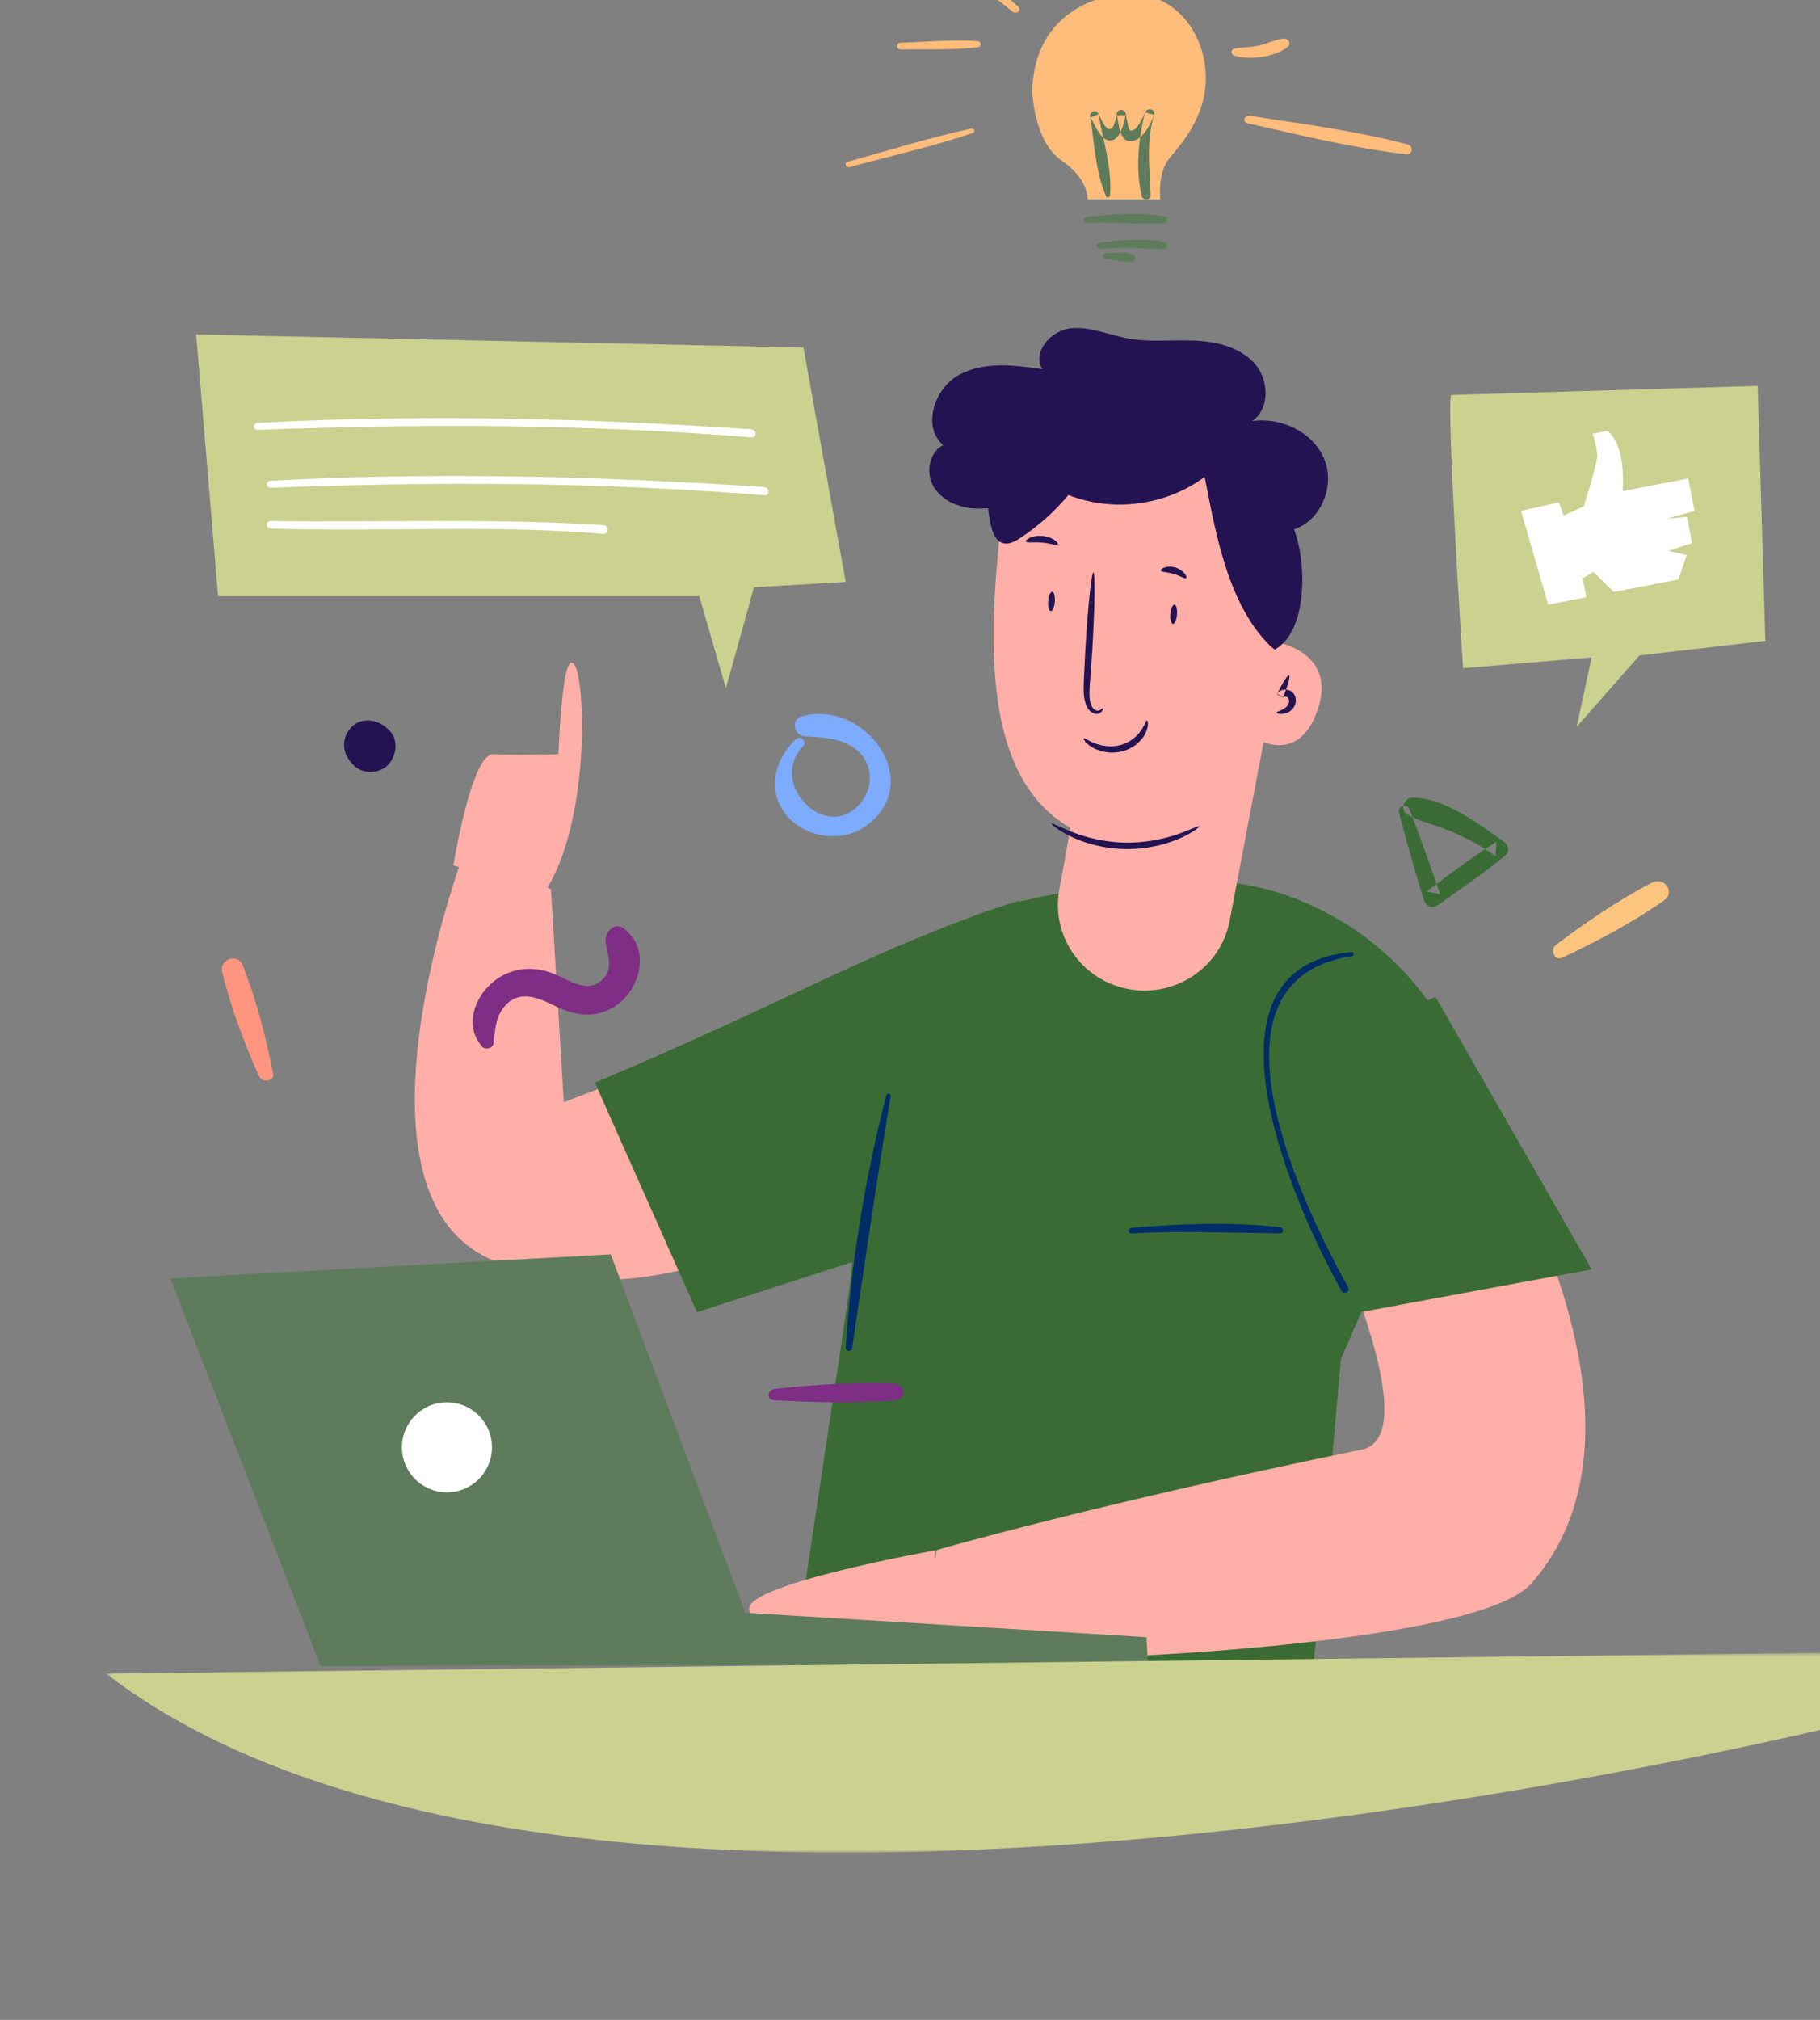 <svg width="283" height="314" viewBox="0 0 283 314" fill="none" xmlns="http://www.w3.org/2000/svg">
<rect x="0" y="0" width="283" height="314" fill="#808080" stroke="none"/>
<g clip-path="url(#clip0_0_5)">
<path fill-rule="evenodd" clip-rule="evenodd" d="M123.756 114.919C120.421 118.074 119.154 122.985 122.332 126.774C125.325 130.343 131.119 131.1 134.856 128.254C143.88 121.39 134.475 108.722 124.736 111.344C122.93 111.829 123.382 114.363 125.162 114.463C128.011 114.622 131.057 114.731 133.333 116.696C135.777 118.81 135.83 122.383 133.825 124.813C128.518 131.246 119.297 121.773 124.871 116.021C125.576 115.295 124.492 114.223 123.756 114.919Z" fill="#7CABFF"/>
<path fill-rule="evenodd" clip-rule="evenodd" d="M217.528 126.307C218.72 130.866 220.029 135.376 221.389 139.884C221.718 140.969 222.713 141.308 223.615 140.675C227.164 138.185 230.718 135.738 234.079 132.982C234.726 132.452 234.585 131.384 233.945 130.93C230.008 128.14 224.689 124.022 219.692 123.992C218.422 123.986 217.533 125.831 218.821 126.599C220.84 127.799 223.254 128.227 225.407 129.152C227.895 130.218 230.357 131.469 232.549 133.089C232.601 132.341 232.648 131.59 232.698 130.842C228.938 133.234 225.401 135.911 221.825 138.579C222.529 138.724 223.233 138.871 223.937 139.016C222.411 134.564 220.846 130.141 219.155 125.753C218.798 124.828 217.274 125.335 217.528 126.307Z" fill="#3A6B35"/>
<path fill-rule="evenodd" clip-rule="evenodd" d="M242.912 148.882C248.33 146.335 253.874 143.407 258.755 139.969C260.546 138.706 258.781 136.242 256.892 137.214C251.674 139.896 246.588 143.363 241.933 146.899C241.001 147.609 241.687 149.459 242.912 148.882Z" fill="#FBC580"/>
<path fill-rule="evenodd" clip-rule="evenodd" d="M42.477 166.902C41.348 161.266 39.878 155.416 37.735 150.053C36.948 148.082 34.075 149.105 34.553 151.093C35.867 156.58 37.984 162.139 40.28 167.317C40.741 168.356 42.733 168.178 42.477 166.902Z" fill="#FF957E"/>
<path fill-rule="evenodd" clip-rule="evenodd" d="M60.382 113.394L60.039 113.092C58.531 111.759 56.058 111.498 54.591 113.092C53.109 114.703 53.164 116.916 54.591 118.527C54.693 118.641 54.793 118.753 54.893 118.869C56.244 120.388 59.024 120.345 60.382 118.869C61.733 117.4 62.007 114.827 60.382 113.394Z" fill="#241352"/>
<path fill-rule="evenodd" clip-rule="evenodd" d="M203.502 267.182C203.502 267.182 146.425 280.413 123.5 257.565L131.703 202.993C134.196 187.306 132.71 157.126 144.764 146.419C147.096 144.346 149.342 143.315 149.342 143.315C157.798 139.245 172.841 137.047 187.287 136.992C204.834 136.925 222.894 150.147 227.5 167.02L208.508 211.291L203.502 267.182Z" fill="#3A6B35"/>
<path fill-rule="evenodd" clip-rule="evenodd" d="M198.835 173.775C198.835 173.775 224.435 222.741 211.726 225.348C169.904 233.926 145.632 240.961 145.632 240.961L143.5 257.085C144.123 259.523 228.107 257.417 238.055 246.212C245.078 238.301 254.416 220.02 234.551 180.452L228.516 166.992L198.835 173.775Z" fill="#FFAFA7"/>
<path fill-rule="evenodd" clip-rule="evenodd" d="M151.5 146.899L87.666 171.341L85.668 138.22L72.002 132.992C72.002 132.992 52.185 186.156 76.968 196.054C101.752 205.954 129.677 187.662 129.677 187.662L151.5 146.899Z" fill="#FFAFA7"/>
<path fill-rule="evenodd" clip-rule="evenodd" d="M158.5 139.992C136.53 147.044 123.428 155.309 92.5 168.307L108.382 203.992L135.755 195.137L158.5 139.992Z" fill="#3A6B35"/>
<path fill-rule="evenodd" clip-rule="evenodd" d="M195.506 166.399L211.478 203.992L247.5 197.329L223.232 154.992L194.5 166.399" fill="#3A6B35"/>
<path fill-rule="evenodd" clip-rule="evenodd" d="M175.935 191.726C183.66 191.32 191.29 191.636 199.009 191.732C199.684 191.742 199.643 190.84 199.009 190.768C191.402 189.908 183.548 190.252 175.935 190.87C175.361 190.918 175.349 191.758 175.935 191.726Z" fill="#002C68"/>
<path fill-rule="evenodd" clip-rule="evenodd" d="M210.184 147.993C184.213 150.36 201.977 189.007 208.633 200.707C209.001 201.359 209.997 200.775 209.631 200.119C203.015 188.298 185.312 152.332 210.269 148.633C210.627 148.58 210.547 147.959 210.184 147.993Z" fill="#002C68"/>
<path fill-rule="evenodd" clip-rule="evenodd" d="M137.826 170.236C134.53 183.03 132.317 196.335 131.501 209.509C131.466 210.054 132.412 210.192 132.493 209.64C134.409 196.542 136.336 183.48 138.495 170.413C138.564 169.997 137.937 169.805 137.826 170.236Z" fill="#002C68"/>
<path fill-rule="evenodd" clip-rule="evenodd" d="M199.797 98.992C200.198 93.442 200.604 87.891 201.006 82.341C205.381 81.112 207.657 75.532 205.909 71.347C204.164 67.163 199.207 64.813 194.705 65.454C197.545 63.526 197.329 58.922 194.998 56.405C192.667 53.889 189.016 53.073 185.582 52.941C182.149 52.809 178.675 53.224 175.297 52.6C172.306 52.044 169.375 50.678 166.356 51.058C163.337 51.439 160.451 54.827 162.079 57.39C157.725 56.753 153.014 56.173 149.144 58.267C145.275 60.362 143.333 66.321 146.657 69.198C144.461 70.314 143.912 73.484 145.147 75.613C146.382 77.739 148.911 78.858 151.368 79.035C153.828 79.209 156.267 78.589 158.654 77.974" fill="#241352"/>
<path fill-rule="evenodd" clip-rule="evenodd" d="M198.945 88.249L198.08 99.739C198.08 99.739 207.764 101.057 205.006 109.967C202.243 118.877 195.619 114.979 195.619 114.979C195.619 114.979 193.961 137.814 170.771 130.574C152.314 124.81 153.442 100.705 155.785 80.154C156.694 72.192 164.16 66.717 171.959 68.249L185.901 70.989C193.961 72.572 199.567 79.992 198.945 88.249Z" fill="#FFAFA7"/>
<path fill-rule="evenodd" clip-rule="evenodd" d="M197.5 109.992L191.205 143.142C189.785 150.61 182.33 155.388 174.843 153.626C167.906 151.991 163.463 145.3 164.709 138.366L168.126 119.366L197.5 109.992Z" fill="#FFAFA7"/>
<path fill-rule="evenodd" clip-rule="evenodd" d="M171.478 110.081C171.515 110.068 171.584 110.567 170.91 110.912C170.211 111.24 169.089 110.525 168.801 109.351C168.427 108.22 168.483 106.851 168.544 105.445C168.618 103.95 168.695 102.425 168.774 100.825C169.166 94.271 169.719 88.975 170.02 88.992C170.315 89.014 170.242 94.341 169.854 100.897C169.742 102.493 169.639 104.019 169.535 105.513C169.417 106.932 169.307 108.17 169.533 109.123C169.697 110.086 170.364 110.558 170.798 110.486C171.242 110.407 171.404 110.02 171.478 110.081Z" fill="#241352"/>
<path fill-rule="evenodd" clip-rule="evenodd" d="M163.505 128.007C163.613 127.88 164.747 128.57 166.743 129.348C168.721 130.129 171.634 130.928 174.933 130.988C178.237 131.049 181.183 130.36 183.198 129.651C185.229 128.948 186.395 128.301 186.495 128.432C186.579 128.526 185.56 129.394 183.529 130.298C181.52 131.203 178.421 132.054 174.909 131.988C171.4 131.925 168.346 130.959 166.379 129.981C164.395 129.002 163.42 128.097 163.505 128.007Z" fill="#241352"/>
<path fill-rule="evenodd" clip-rule="evenodd" d="M168.521 114.786C168.654 114.684 169.187 115.139 170.203 115.537C171.194 115.94 172.763 116.237 174.313 115.8C175.862 115.354 176.941 114.305 177.483 113.468C178.044 112.62 178.176 111.977 178.354 111.992C178.488 111.99 178.656 112.702 178.213 113.772C177.794 114.815 176.61 116.198 174.664 116.762C172.708 117.307 170.837 116.793 169.808 116.161C168.742 115.521 168.409 114.854 168.521 114.786Z" fill="#241352"/>
<path fill-rule="evenodd" clip-rule="evenodd" d="M198.5 110.785C198.486 110.62 199.066 110.538 199.709 110.143C200.03 109.939 200.308 109.649 200.41 109.243C200.513 108.83 200.395 108.445 200.072 108.342C199.806 108.239 199.553 108.325 199.494 108.422L198.559 107.941C199.435 106.141 200.218 104.897 200.448 104.998C200.674 105.099 200.277 106.51 199.524 108.365L198.591 107.882C198.983 107.218 199.842 107.067 200.463 107.319C200.918 107.468 201.319 107.922 201.427 108.351C201.555 108.788 201.501 109.21 201.37 109.559C201.114 110.271 200.509 110.689 200.043 110.842C199.068 111.149 198.496 110.909 198.5 110.785Z" fill="#241352"/>
<path fill-rule="evenodd" clip-rule="evenodd" d="M180.507 88.689C180.408 88.431 181.436 87.826 182.735 88.212C184.035 88.59 184.662 89.681 184.464 89.853C184.271 90.058 183.519 89.504 182.497 89.219C181.486 88.906 180.583 88.974 180.507 88.689Z" fill="#241352"/>
<path fill-rule="evenodd" clip-rule="evenodd" d="M159.51 84.168C159.382 83.92 160.51 83.168 162.088 83.314C163.667 83.448 164.649 84.388 164.481 84.608C164.322 84.858 163.294 84.452 162 84.352C160.705 84.222 159.624 84.442 159.51 84.168Z" fill="#241352"/>
<path fill-rule="evenodd" clip-rule="evenodd" d="M197.468 100.371C190.985 93.926 189.08 83.189 187.321 74.136C181.318 78.594 173.058 79.69 166.136 76.948C163.962 79.552 161.41 81.825 158.589 83.67C157.786 84.195 156.834 84.706 155.922 84.424C154.834 84.089 154.35 82.818 154.091 81.69C153.262 78.079 153.233 74.212 154.468 70.725C155.704 67.236 158.292 64.173 161.686 62.834C165.311 61.401 169.392 62.024 173.155 63.019C178.825 64.519 184.291 66.822 189.348 69.84C194.308 72.802 199.074 76.723 201.177 82.18C203.282 87.634 203.273 98.234 198.199 100.992" fill="#241352"/>
<path fill-rule="evenodd" clip-rule="evenodd" d="M182.382 96.992C182.094 96.974 181.916 96.286 181.98 95.458C182.046 94.629 182.332 93.974 182.618 93.992C182.906 94.01 183.086 94.698 183.018 95.526C182.954 96.353 182.668 97.01 182.382 96.992Z" fill="#241352"/>
<path fill-rule="evenodd" clip-rule="evenodd" d="M163.381 94.992C163.093 94.974 162.915 94.286 162.981 93.458C163.045 92.629 163.331 91.974 163.617 91.992C163.905 92.01 164.085 92.698 164.019 93.526C163.953 94.353 163.669 95.01 163.381 94.992Z" fill="#241352"/>
<path fill-rule="evenodd" clip-rule="evenodd" d="M70.5 134.523C70.5 134.523 73.326 117.058 76.705 117.246C80.083 117.434 86.836 117.246 86.836 117.246C86.836 117.246 87.4 100.634 89.278 103.277C91.153 105.92 91.743 128.27 84.506 138.992L70.5 134.523Z" fill="#FFAFA7"/>
<path fill-rule="evenodd" clip-rule="evenodd" d="M145.5 240.992C145.5 240.992 115.928 246.255 116.508 250.157C117.085 254.058 119.162 257.992 119.162 257.992L145.5 257.362V240.992Z" fill="#FFAFA7"/>
<path fill-rule="evenodd" clip-rule="evenodd" d="M178.5 258.683L178.271 254.507L115.89 250.71L94.969 194.992L26.5 198.739L49.859 258.992L178.5 258.683Z" fill="#5E7B5B"/>
<path fill-rule="evenodd" clip-rule="evenodd" d="M64.508 225.266C64.66 228.023 67.018 230.135 69.777 229.984C72.534 229.832 74.647 227.475 74.492 224.716C74.341 221.959 71.984 219.847 69.227 220C66.468 220.152 64.357 222.51 64.508 225.266Z" fill="white"/>
<path fill-rule="evenodd" clip-rule="evenodd" d="M62.511 225.377C62.724 229.237 66.026 232.194 69.885 231.981C73.746 231.77 76.701 228.468 76.489 224.607C76.278 220.747 72.976 217.79 69.115 218.003C65.255 218.214 62.297 221.516 62.511 225.377Z" fill="white"/>
<mask id="mask0_0_5" style="mask-type:luminance" maskUnits="userSpaceOnUse" x="16" y="256" width="284" height="32">
<path d="M16.5 256.927H299.479V287.992H16.5V256.927Z" fill="#E2D3F5"/>
</mask>
<g mask="url(#mask0_0_5)">
<path fill-rule="evenodd" clip-rule="evenodd" d="M16.499 260.18L283.825 256.927L299.479 264.941C299.479 264.941 94.262 319.849 16.499 260.18Z" fill="#CBD18F"/>
</g>
<path fill-rule="evenodd" clip-rule="evenodd" d="M174.532 -0.951C174.532 -0.951 160.954 -0.276 160.5 14.121C160.5 14.121 160.728 21.993 165.028 24.917C169.327 27.84 169.1 30.992 169.1 30.992H180.414C180.414 30.992 179.963 26.942 181.773 24.692C183.583 22.442 188.109 17.72 187.432 10.747C186.752 3.772 181.545 -1.626 174.532 -0.951Z" fill="#FFBC7A"/>
<path fill-rule="evenodd" clip-rule="evenodd" d="M168.958 34.664C172.955 34.484 176.999 34.91 180.971 34.687C181.543 34.653 181.739 33.786 181.113 33.66C177.252 32.885 172.839 33.315 168.958 33.739C168.363 33.803 168.332 34.693 168.958 34.664Z" fill="#5E7B5B"/>
<path fill-rule="evenodd" clip-rule="evenodd" d="M170.986 38.681C172.641 38.591 174.308 38.527 175.967 38.543C177.618 38.559 179.31 38.815 180.951 38.703C181.554 38.661 181.74 37.833 181.1 37.677C177.924 36.901 174.062 37.349 170.853 37.771C170.304 37.845 170.432 38.711 170.986 38.681Z" fill="#5E7B5B"/>
<path fill-rule="evenodd" clip-rule="evenodd" d="M171.935 40.264C173.258 40.358 174.624 40.742 175.942 40.714C176.594 40.698 176.713 39.754 176.093 39.554C174.813 39.14 173.262 39.284 171.935 39.338C171.351 39.362 171.359 40.222 171.935 40.264Z" fill="#5E7B5B"/>
<path fill-rule="evenodd" clip-rule="evenodd" d="M172.611 30.343C172.937 26.269 171.525 21.762 170.809 17.764C170.397 17.933 169.988 18.1 169.577 18.27C170.171 19.215 171.155 21.944 172.667 21.846C174.23 21.745 174.811 19.035 175.029 17.931H173.682C173.984 19.19 174.021 22.225 176.054 21.937C177.776 21.694 178.936 19.211 179.462 17.849C178.999 17.724 178.531 17.599 178.063 17.474C177.023 21.459 176.524 26.504 177.564 30.519C177.752 31.242 178.931 31.099 178.909 30.343C178.781 26.121 178.174 21.988 179.462 17.849C179.741 16.96 178.396 16.645 178.063 17.474C177.871 17.944 176.759 20.617 175.706 20.273C175.44 20.186 175.09 17.802 175.029 17.572C174.874 16.948 173.806 16.899 173.682 17.572C173.529 18.39 173.179 20.62 172.186 19.953C171.612 19.568 171.105 18.196 170.741 17.608C170.326 16.935 169.396 17.411 169.509 18.113C170.16 22.111 170.339 26.769 171.991 30.508C172.134 30.83 172.589 30.627 172.611 30.343Z" fill="#5E7B5B"/>
<path fill-rule="evenodd" clip-rule="evenodd" d="M132.125 25.969C138.469 24.253 145.016 22.774 151.21 20.697C151.705 20.53 151.524 19.892 150.986 20.006C144.529 21.369 138.19 23.401 131.853 25.134C131.233 25.304 131.497 26.139 132.125 25.969Z" fill="#FFBC7A"/>
<path fill-rule="evenodd" clip-rule="evenodd" d="M140.044 7.684C143.985 7.61 148.086 7.818 151.996 7.356C152.653 7.278 152.683 6.438 151.996 6.392C148.066 6.118 143.982 6.526 140.044 6.644C139.322 6.666 139.315 7.698 140.044 7.684Z" fill="#FFBC7A"/>
<path fill-rule="evenodd" clip-rule="evenodd" d="M158.31 1.037C153.896 -2.886 149.682 -7.782 144.653 -10.886C143.865 -11.372 143.132 -10.292 143.704 -9.63C147.561 -5.17 152.973 -1.856 157.51 1.853C158.069 2.311 158.869 1.532 158.31 1.037Z" fill="#FFBC7A"/>
<path fill-rule="evenodd" clip-rule="evenodd" d="M190.088 -0.048C192.933 -1.241 195.612 -2.791 198.319 -4.263C200.991 -5.714 203.984 -6.977 206.312 -8.945C206.786 -9.348 206.281 -10.168 205.706 -9.98C202.981 -9.096 200.516 -7.357 198.036 -5.943C195.23 -4.341 192.341 -2.822 189.708 -0.943C189.297 -0.65 189.533 0.183 190.088 -0.048Z" fill="#FFBC7A"/>
<path fill-rule="evenodd" clip-rule="evenodd" d="M191.945 8.661C194.32 9.413 198.402 8.858 200.245 7.256C200.887 6.699 200.203 5.882 199.44 6.004C198.173 6.204 197.004 6.809 195.742 7.076C194.486 7.341 193.201 7.337 191.945 7.57C191.297 7.691 191.409 8.489 191.945 8.661Z" fill="#FFBC7A"/>
<path fill-rule="evenodd" clip-rule="evenodd" d="M193.984 19.164C202.063 20.972 210.4 23.038 218.665 23.985C219.663 24.099 219.798 22.701 218.898 22.461C210.979 20.354 202.477 19.261 194.342 18.002C193.506 17.874 193.129 18.972 193.984 19.164Z" fill="#FFBC7A"/>
<path fill-rule="evenodd" clip-rule="evenodd" d="M76.729 162.234C77.005 160.424 76.951 158.7 77.98 157.103C80.031 153.922 82.941 154.723 85.758 156.121C88.63 157.547 91.332 158.4 94.454 157.07C99.329 154.989 101.615 147.741 96.965 144.332C95.459 143.227 93.976 145.05 94.177 146.446C94.458 148.396 95.44 150.54 93.745 152.217C91.48 154.459 88.823 152.577 86.562 151.571C84.119 150.485 81.524 150.247 79.004 151.25C74.667 152.98 71.522 158.778 74.967 162.693C75.452 163.246 76.611 162.997 76.729 162.234Z" fill="#7E2E84"/>
<path fill-rule="evenodd" clip-rule="evenodd" d="M120.39 217.663C126.476 218.021 132.873 218.165 138.95 217.69C141.183 217.514 140.907 215.103 138.741 215.037C132.757 214.851 126.486 215.265 120.556 215.895C119.367 216.021 119.011 217.581 120.39 217.663Z" fill="#7E2E84"/>
<path fill-rule="evenodd" clip-rule="evenodd" d="M225.654 61.404C224.844 62.986 227.494 103.87 227.494 103.87L247.492 102.198L245.16 112.992L254.932 101.897L274.5 99.622L273.312 59.992L225.654 61.404Z" fill="#CBD18F"/>
<path fill-rule="evenodd" clip-rule="evenodd" d="M236.5 79.406L240.735 93.992L246.662 92.847L246.083 89.91L247.764 88.909L250.939 92.021L260.979 90.082L262.28 86.278L259.423 85.645L263.111 84.423L262.31 80.348L259.12 80.625L263.5 79.442L262.504 74.385L252.302 76.355C252.302 76.355 252.96 69.289 249.948 66.992L247.642 67.439C247.642 67.439 248.42 69.657 248.347 71.025C248.277 72.392 246.271 78.703 246.271 78.703L243.138 80.155L242.395 78.098L236.5 79.406Z" fill="white"/>
<path fill-rule="evenodd" clip-rule="evenodd" d="M30.5 51.992L33.907 92.677H108.732L112.873 106.992L117.242 91.294L131.5 90.464L124.928 54.024L30.5 51.992Z" fill="#CBD18F"/>
<path fill-rule="evenodd" clip-rule="evenodd" d="M40.098 66.828C65.721 65.852 91.254 65.918 116.814 67.989C117.726 68.062 117.731 66.789 116.814 66.727C91.284 65.013 65.668 64.36 40.098 65.732C39.306 65.775 39.295 66.858 40.098 66.828Z" fill="white"/>
<path fill-rule="evenodd" clip-rule="evenodd" d="M42.098 75.828C67.72 74.852 93.255 74.918 118.814 76.989C119.726 77.062 119.731 75.789 118.814 75.725C93.285 74.013 67.669 73.36 42.098 74.733C41.306 74.775 41.295 75.858 42.098 75.828Z" fill="white"/>
<path fill-rule="evenodd" clip-rule="evenodd" d="M42.102 82.171C59.41 82.723 76.518 81.535 93.809 82.989C94.727 83.067 94.733 81.699 93.809 81.639C76.537 80.529 59.395 81.239 42.102 80.999C41.297 80.987 41.301 82.145 42.102 82.171Z" fill="white"/>
</g>
<defs>
<clipPath id="clip0_0_5">
<rect width="283" height="314" fill="white"/>
</clipPath>
</defs>
</svg>
